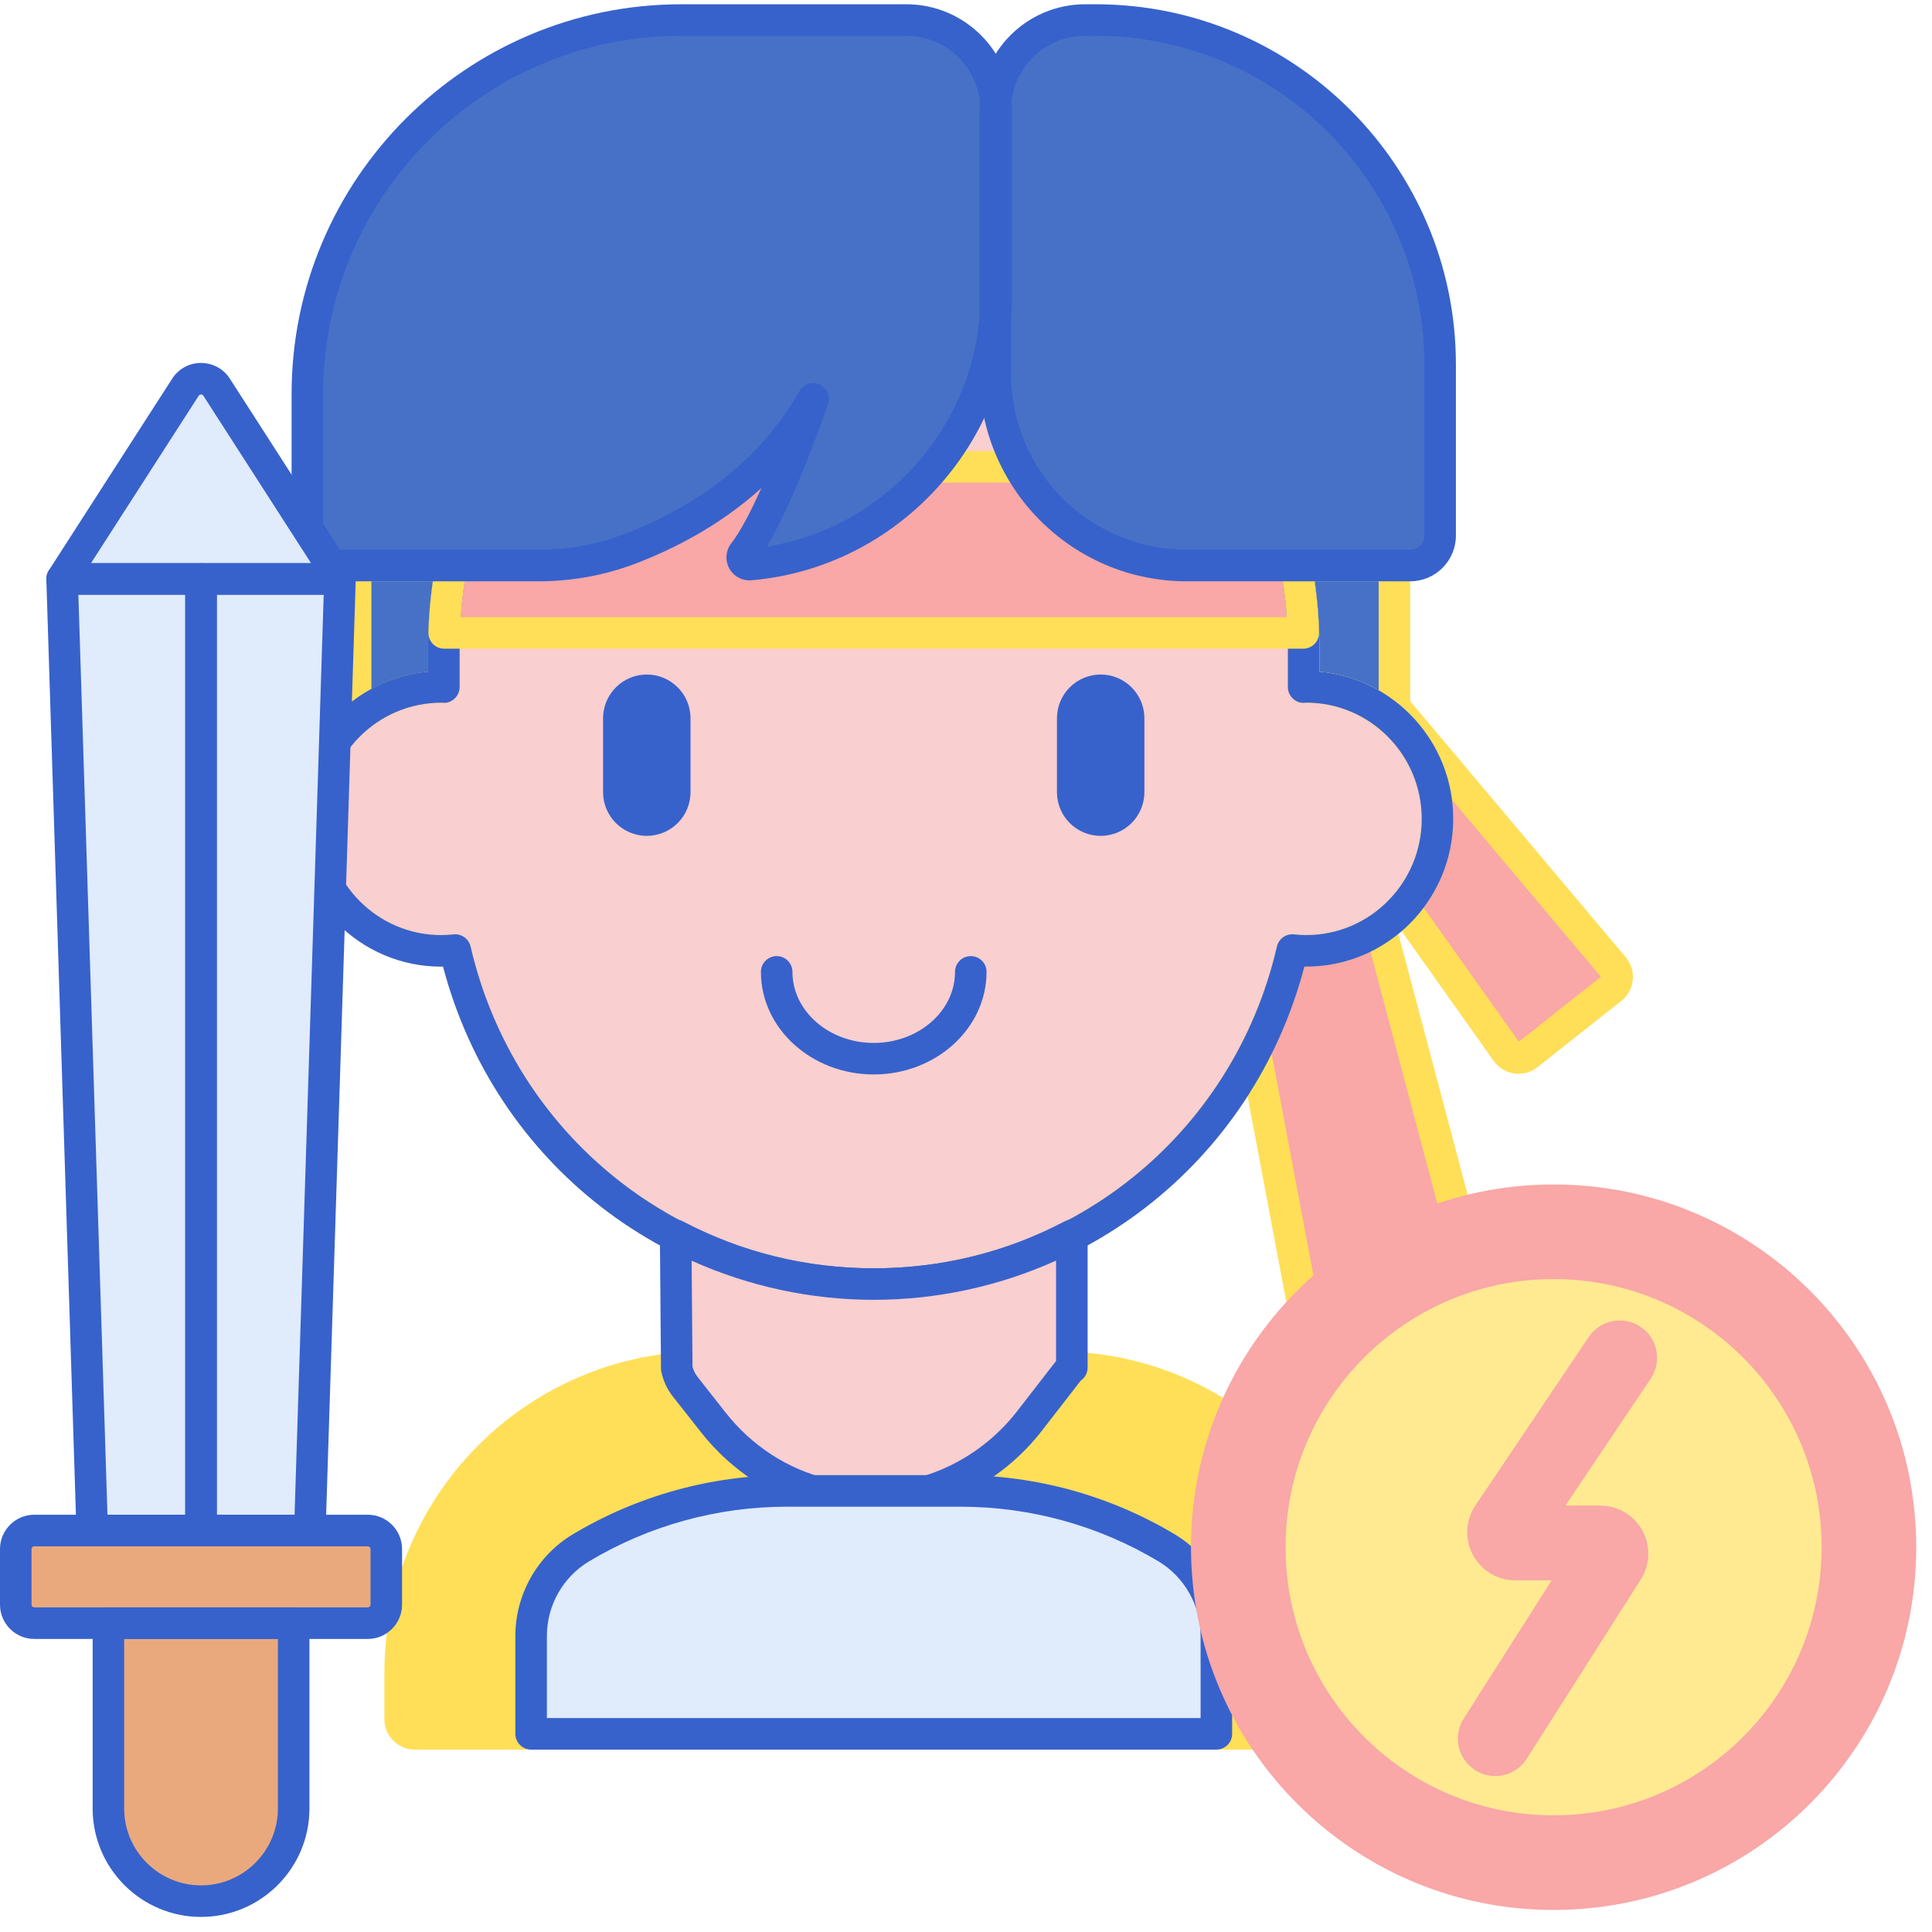 <svg xmlns="http://www.w3.org/2000/svg" width="66" height="66"><path d="M 40.228 21.621 L 44.879 46.735 C 44.904 46.875 44.988 46.997 45.11 47.071 C 45.231 47.145 45.378 47.164 45.514 47.123 L 50.333 45.671 C 50.591 45.594 50.741 45.326 50.673 45.065 L 44.522 21.622 Z M 40.228 21.621" fill="rgb(249,167,167)"></path><path d="M 41.369 21.633 L 51.464 35.944 C 51.543 36.056 51.664 36.131 51.8 36.15 C 51.936 36.17 52.074 36.133 52.181 36.049 L 55.055 33.787 C 55.162 33.703 55.23 33.58 55.244 33.446 C 55.258 33.311 55.217 33.176 55.13 33.073 L 44.449 20.304 Z M 41.369 21.633" fill="rgb(249,167,167)"></path><path d="M 45.408 47.689 C 44.909 47.689 44.479 47.333 44.387 46.842 L 39.664 21.743 C 39.634 21.586 39.676 21.423 39.778 21.3 C 39.88 21.177 40.031 21.105 40.191 21.104 L 44.486 21.092 L 44.487 21.092 C 44.732 21.092 44.945 21.256 45.008 21.492 L 51.226 44.917 C 51.372 45.458 51.061 46.017 50.525 46.178 L 45.711 47.644 C 45.613 47.674 45.511 47.689 45.408 47.689 Z M 40.842 22.18 L 45.438 46.601 L 50.176 45.159 L 44.074 22.171 Z M 40.842 22.18" fill="rgb(255, 223, 87)"></path><path d="M 51.876 36.682 C 51.828 36.682 51.779 36.679 51.731 36.672 C 51.449 36.631 51.196 36.477 51.03 36.245 L 40.894 21.963 C 40.8 21.831 40.771 21.663 40.814 21.507 C 40.858 21.351 40.97 21.222 41.119 21.157 L 44.194 19.82 C 44.413 19.724 44.668 19.784 44.821 19.967 L 55.54 32.704 C 55.722 32.922 55.807 33.196 55.778 33.478 C 55.75 33.76 55.612 34.012 55.39 34.189 L 52.522 36.458 C 52.338 36.603 52.111 36.682 51.876 36.682 Z M 42.157 21.881 L 51.886 35.588 L 54.69 33.368 L 44.257 20.968 Z M 42.157 21.881" fill="rgb(255, 223, 87)"></path><path d="M 28.781 51.161 C 28.57 51.13 28.361 51.089 28.154 51.04 C 26.651 50.689 25.322 49.807 24.365 48.589 L 23.403 47.366 C 23.261 47.185 23.167 46.973 23.119 46.749 C 20.179 47.01 17.594 48.504 15.873 50.714 L 15.872 50.714 C 15.866 50.722 15.86 50.731 15.853 50.739 C 15.797 50.812 15.742 50.885 15.689 50.96 C 15.655 51.005 15.621 51.051 15.588 51.098 C 15.537 51.171 15.487 51.244 15.437 51.318 C 15.355 51.441 15.276 51.565 15.199 51.69 C 15.122 51.817 15.047 51.945 14.975 52.075 C 14.943 52.131 14.913 52.189 14.883 52.246 C 14.843 52.321 14.804 52.395 14.766 52.471 C 14.736 52.531 14.707 52.593 14.678 52.654 C 14.644 52.728 14.607 52.802 14.574 52.876 C 14.541 52.949 14.511 53.024 14.48 53.098 C 14.431 53.216 14.383 53.335 14.338 53.455 C 14.308 53.537 14.276 53.619 14.247 53.702 C 14.224 53.768 14.204 53.834 14.182 53.9 C 14.157 53.98 14.13 54.06 14.106 54.141 C 14.086 54.208 14.068 54.275 14.049 54.343 C 14.026 54.425 14.005 54.507 13.984 54.589 C 13.967 54.657 13.951 54.725 13.936 54.794 C 13.916 54.878 13.898 54.962 13.881 55.047 C 13.849 55.202 13.821 55.358 13.797 55.515 C 13.787 55.581 13.777 55.647 13.767 55.713 C 13.755 55.807 13.744 55.902 13.734 55.996 C 13.727 56.058 13.72 56.12 13.714 56.183 C 13.705 56.289 13.698 56.395 13.692 56.501 C 13.688 56.554 13.684 56.607 13.681 56.66 C 13.674 56.821 13.67 56.981 13.67 57.142 L 13.67 58.73 C 13.67 58.862 13.722 58.99 13.816 59.084 C 13.91 59.177 14.037 59.23 14.17 59.23 L 46.525 59.23 L 46.525 57.142 C 46.525 56.978 46.52 56.814 46.513 56.651 C 46.511 56.596 46.506 56.541 46.502 56.486 C 46.496 56.38 46.489 56.274 46.479 56.168 C 46.473 56.102 46.466 56.036 46.458 55.971 C 46.44 55.807 46.418 55.643 46.392 55.48 C 46.378 55.395 46.364 55.309 46.348 55.224 C 46.334 55.15 46.32 55.076 46.305 55.003 C 46.289 54.925 46.272 54.848 46.254 54.77 C 46.235 54.692 46.217 54.614 46.198 54.536 C 46.182 54.473 46.164 54.411 46.146 54.348 C 46.053 54.009 45.943 53.676 45.816 53.348 C 45.805 53.321 45.795 53.293 45.784 53.266 C 45.741 53.158 45.696 53.052 45.65 52.946 C 45.637 52.916 45.624 52.886 45.61 52.857 C 45.562 52.749 45.512 52.643 45.46 52.537 C 45.449 52.513 45.437 52.49 45.425 52.466 C 45.37 52.355 45.312 52.244 45.252 52.134 L 45.236 52.105 C 43.535 49.006 40.315 46.87 36.585 46.716 L 35.18 48.529 C 33.663 50.488 31.222 51.527 28.781 51.161 Z M 28.781 51.161" fill="rgb(255, 223, 87)"></path><path d="M 46.525 59.769 L 14.17 59.769 C 13.597 59.769 13.131 59.303 13.131 58.73 L 13.131 57.142 C 13.131 56.972 13.136 56.804 13.143 56.636 C 13.145 56.597 13.147 56.559 13.15 56.52 L 13.154 56.467 C 13.16 56.357 13.168 56.246 13.178 56.135 C 13.182 56.084 13.188 56.034 13.193 55.984 L 13.199 55.937 C 13.209 55.838 13.221 55.739 13.234 55.64 C 13.243 55.57 13.255 55.5 13.266 55.431 C 13.304 55.177 13.353 54.924 13.411 54.674 C 13.427 54.601 13.444 54.53 13.461 54.459 C 13.483 54.371 13.507 54.285 13.531 54.199 C 13.554 54.112 13.572 54.049 13.59 53.987 C 13.613 53.912 13.637 53.837 13.661 53.763 L 13.687 53.68 C 13.704 53.628 13.721 53.576 13.739 53.525 C 13.764 53.452 13.791 53.381 13.818 53.309 L 13.835 53.265 C 13.882 53.138 13.931 53.014 13.984 52.889 L 14.007 52.833 C 14.031 52.773 14.056 52.714 14.082 52.656 C 14.109 52.595 14.138 52.536 14.167 52.476 L 14.21 52.384 C 14.234 52.332 14.259 52.28 14.285 52.229 C 14.321 52.156 14.359 52.084 14.397 52.013 L 14.421 51.967 C 14.448 51.916 14.475 51.865 14.503 51.814 C 14.547 51.734 14.593 51.656 14.638 51.579 C 14.672 51.521 14.705 51.464 14.74 51.408 C 14.82 51.276 14.904 51.146 14.99 51.017 C 15.042 50.941 15.094 50.863 15.149 50.787 L 15.254 50.641 C 15.314 50.56 15.37 50.483 15.428 50.409 L 15.448 50.382 C 15.455 50.373 15.462 50.365 15.469 50.357 C 17.327 47.986 20.096 46.476 23.072 46.212 C 23.343 46.188 23.589 46.37 23.646 46.636 C 23.678 46.787 23.739 46.921 23.827 47.032 L 24.789 48.256 C 25.687 49.396 26.925 50.199 28.277 50.515 C 28.469 50.561 28.666 50.599 28.861 50.629 C 31.078 50.96 33.336 50.029 34.755 48.199 L 36.159 46.386 C 36.266 46.248 36.433 46.171 36.607 46.178 C 40.387 46.333 43.875 48.505 45.709 51.846 C 45.709 51.846 45.726 51.876 45.726 51.876 C 45.789 51.992 45.85 52.108 45.908 52.226 L 45.945 52.3 C 45.999 52.411 46.052 52.523 46.103 52.636 L 46.137 52.715 C 46.193 52.842 46.24 52.954 46.286 53.067 L 46.319 53.155 C 46.452 53.499 46.568 53.849 46.666 54.204 L 46.68 54.255 C 46.694 54.304 46.708 54.353 46.721 54.403 C 46.738 54.47 46.754 54.539 46.77 54.608 L 46.779 54.649 C 46.798 54.73 46.816 54.811 46.833 54.892 C 46.85 54.97 46.864 55.048 46.878 55.126 C 46.895 55.215 46.911 55.304 46.925 55.394 C 46.937 55.469 46.948 55.543 46.958 55.618 C 46.972 55.715 46.984 55.813 46.995 55.911 L 46.997 55.937 C 47.004 55.997 47.011 56.057 47.016 56.118 C 47.027 56.229 47.034 56.34 47.041 56.453 L 47.045 56.507 C 47.048 56.547 47.051 56.587 47.052 56.628 C 47.06 56.797 47.065 56.969 47.065 57.141 L 47.065 59.23 C 47.064 59.528 46.823 59.769 46.525 59.769 Z M 14.208 58.691 L 45.986 58.691 L 45.986 57.142 C 45.986 56.985 45.982 56.831 45.975 56.676 L 45.965 56.519 C 45.959 56.418 45.952 56.317 45.943 56.217 C 45.938 56.164 45.932 56.111 45.926 56.058 L 45.923 56.03 C 45.913 55.942 45.902 55.854 45.89 55.765 C 45.881 55.698 45.871 55.631 45.86 55.565 C 45.847 55.484 45.833 55.403 45.818 55.322 C 45.806 55.252 45.792 55.182 45.778 55.112 C 45.762 55.039 45.746 54.966 45.729 54.892 L 45.719 54.851 C 45.705 54.79 45.691 54.73 45.676 54.67 C 45.666 54.629 45.654 54.588 45.642 54.547 L 45.627 54.492 C 45.538 54.171 45.434 53.855 45.314 53.544 L 45.284 53.466 C 45.243 53.364 45.2 53.262 45.156 53.162 L 45.119 53.077 C 45.073 52.976 45.026 52.875 44.977 52.775 L 44.943 52.708 C 44.891 52.601 44.836 52.496 44.779 52.393 L 45.236 52.106 L 44.764 52.365 C 43.155 49.434 40.136 47.501 36.837 47.27 L 35.606 48.86 C 33.949 50.998 31.303 52.084 28.701 51.694 L 28.7 51.694 C 28.475 51.66 28.252 51.617 28.03 51.565 C 26.442 51.193 24.99 50.255 23.941 48.922 L 22.98 47.699 C 22.891 47.585 22.814 47.462 22.751 47.331 C 20.22 47.667 17.887 49.005 16.298 51.045 C 16.294 51.05 16.289 51.055 16.285 51.061 L 16.281 51.066 C 16.226 51.136 16.176 51.205 16.125 51.274 L 16.026 51.409 C 15.978 51.478 15.931 51.548 15.884 51.618 C 15.773 51.783 15.667 51.952 15.566 52.124 C 15.526 52.193 15.485 52.264 15.445 52.335 L 15.359 52.497 C 15.321 52.568 15.284 52.639 15.247 52.71 C 15.225 52.754 15.205 52.798 15.184 52.842 L 15.138 52.942 C 15.113 52.993 15.088 53.044 15.065 53.095 C 15.043 53.145 15.022 53.195 15.002 53.245 L 14.977 53.305 C 14.93 53.417 14.885 53.53 14.842 53.644 L 14.824 53.69 C 14.801 53.752 14.777 53.814 14.756 53.878 C 14.74 53.921 14.727 53.964 14.713 54.008 L 14.685 54.096 C 14.663 54.162 14.642 54.228 14.622 54.295 C 14.606 54.348 14.591 54.404 14.576 54.459 C 14.576 54.459 14.568 54.485 14.568 54.485 C 14.547 54.564 14.525 54.642 14.506 54.719 C 14.49 54.783 14.475 54.848 14.46 54.913 C 14.442 54.993 14.425 55.073 14.408 55.154 C 14.395 55.216 14.383 55.281 14.371 55.345 C 14.356 55.429 14.342 55.513 14.329 55.597 C 14.319 55.661 14.31 55.723 14.301 55.786 C 14.289 55.874 14.279 55.964 14.269 56.054 L 14.263 56.104 C 14.259 56.146 14.254 56.188 14.25 56.232 C 14.241 56.332 14.234 56.432 14.229 56.533 L 14.219 56.684 C 14.212 56.836 14.208 56.989 14.208 57.142 L 14.208 58.691 Z M 14.208 58.691" fill="rgb(255, 223, 87)"></path><path d="M 44.275 19.319 C 44.447 20.227 44.533 21.149 44.534 22.073 L 44.534 23.47 C 44.565 23.469 44.595 23.465 44.627 23.465 C 45.787 23.465 46.841 23.912 47.637 24.64 L 47.637 19.319 Z M 44.275 19.319" fill="rgb(70,113,198)"></path><path d="M 44.627 23.465 C 44.596 23.465 44.565 23.469 44.534 23.47 L 44.534 22.074 C 44.534 13.911 37.959 7.295 29.849 7.295 C 21.738 7.295 15.163 13.911 15.163 22.074 L 15.163 23.47 C 15.132 23.469 15.102 23.465 15.07 23.465 C 12.596 23.465 10.59 25.484 10.59 27.974 C 10.59 30.464 12.596 32.482 15.07 32.482 C 15.233 32.482 15.393 32.473 15.551 32.456 C 17.066 38.994 22.89 43.866 29.849 43.866 C 36.807 43.866 42.631 38.994 44.146 32.456 C 44.306 32.473 44.466 32.482 44.627 32.482 C 47.101 32.482 49.107 30.464 49.107 27.974 C 49.107 25.484 47.101 23.465 44.627 23.465 Z M 44.627 23.465" fill="rgb(249,207,207)"></path><g transform="translate(10.051 6.756)"><path d="M 12.045 21.798 C 11.22 21.798 10.551 21.13 10.551 20.305 L 10.551 17.782 C 10.551 16.957 11.22 16.287 12.045 16.287 C 12.87 16.287 13.538 16.957 13.538 17.782 L 13.538 20.305 C 13.538 21.13 12.87 21.798 12.045 21.798 Z M 27.55 21.798 C 26.725 21.798 26.056 21.13 26.056 20.305 L 26.056 17.782 C 26.056 16.957 26.725 16.287 27.55 16.287 C 28.375 16.287 29.043 16.957 29.043 17.782 L 29.043 20.305 C 29.043 21.13 28.374 21.798 27.55 21.798 Z M 19.797 29.949 C 17.672 29.949 15.943 28.377 15.943 26.445 C 15.943 26.147 16.184 25.906 16.481 25.906 C 16.779 25.906 17.02 26.147 17.02 26.445 C 17.02 27.783 18.266 28.872 19.797 28.872 C 21.328 28.872 22.574 27.783 22.574 26.445 C 22.574 26.147 22.815 25.906 23.112 25.906 C 23.41 25.906 23.651 26.147 23.651 26.445 C 23.651 28.377 21.922 29.949 19.797 29.949 Z M 19.797 29.949" fill="rgb(55,98,204)"></path><path d="M 19.797 37.648 C 12.836 37.648 6.85 32.99 5.085 26.264 C 5.063 26.265 5.041 26.265 5.019 26.265 C 2.252 26.265 0 24.001 0 21.218 C 0 18.586 2.014 16.417 4.573 16.19 L 4.573 15.317 C 4.573 6.871 11.402 0 19.797 0 C 28.191 0 35.021 6.872 35.021 15.317 L 35.021 16.19 C 37.58 16.417 39.594 18.586 39.594 21.218 C 39.594 24.001 37.343 26.265 34.575 26.265 C 34.553 26.265 34.531 26.265 34.51 26.264 C 32.745 32.99 26.758 37.648 19.797 37.648 Z M 5.5 25.161 C 5.751 25.161 5.968 25.334 6.025 25.578 C 7.525 32.05 13.188 36.57 19.798 36.57 C 26.407 36.57 32.07 32.05 33.57 25.578 C 33.631 25.312 33.881 25.135 34.152 25.164 C 34.3 25.18 34.439 25.187 34.576 25.187 C 36.749 25.187 38.517 23.407 38.517 21.218 C 38.517 19.03 36.75 17.25 34.579 17.248 C 34.54 17.25 34.519 17.252 34.496 17.252 C 34.341 17.261 34.21 17.201 34.107 17.099 C 34.003 16.998 33.944 16.859 33.944 16.714 L 33.944 15.317 C 33.944 7.466 27.598 1.078 19.797 1.078 C 11.996 1.078 5.651 7.466 5.651 15.317 L 5.651 16.714 C 5.651 16.859 5.592 16.998 5.488 17.099 C 5.384 17.201 5.244 17.263 5.098 17.253 C 5.076 17.252 5.054 17.25 5.032 17.249 L 5.031 17.249 C 2.844 17.249 1.077 19.029 1.077 21.218 C 1.077 23.407 2.846 25.187 5.019 25.187 C 5.155 25.187 5.294 25.18 5.442 25.164 C 5.462 25.162 5.481 25.161 5.5 25.161 Z M 5.5 25.161" fill="rgb(255, 223, 87)"></path><path d="M 37.585 18.424 C 37.453 18.424 37.323 18.375 37.222 18.283 C 36.492 17.615 35.553 17.248 34.576 17.248 C 34.54 17.25 34.518 17.252 34.496 17.252 C 34.341 17.261 34.21 17.201 34.106 17.099 C 34.002 16.998 33.944 16.859 33.944 16.714 L 33.944 15.317 C 33.944 14.436 33.86 13.543 33.695 12.663 C 33.665 12.505 33.707 12.343 33.81 12.219 C 33.912 12.096 34.064 12.025 34.224 12.025 L 37.585 12.025 C 37.882 12.025 38.124 12.266 38.124 12.564 L 38.124 17.885 C 38.124 18.028 38.067 18.165 37.966 18.266 C 37.865 18.367 37.728 18.424 37.585 18.424 Z M 35.021 16.19 C 35.734 16.254 36.425 16.472 37.046 16.828 L 37.046 13.102 L 34.86 13.102 C 34.967 13.835 35.02 14.576 35.021 15.317 Z M 35.021 16.19" fill="rgb(255, 223, 87)"></path></g><path d="M 12.149 19.319 L 12.149 24.56 C 12.934 23.879 13.954 23.465 15.071 23.465 C 15.102 23.465 15.132 23.469 15.163 23.47 L 15.163 22.074 C 15.163 21.132 15.254 20.212 15.422 19.32 L 12.15 19.32 Z M 12.149 19.319" fill="rgb(70,113,198)"></path><path d="M 12.149 25.098 C 12.072 25.098 11.996 25.082 11.926 25.049 C 11.734 24.962 11.611 24.771 11.611 24.56 L 11.611 19.319 C 11.611 19.022 11.852 18.78 12.149 18.78 L 15.422 18.78 C 15.582 18.781 15.733 18.852 15.836 18.975 C 15.938 19.099 15.98 19.261 15.951 19.419 C 15.786 20.294 15.703 21.183 15.702 22.073 L 15.702 23.47 C 15.702 23.615 15.643 23.754 15.539 23.855 C 15.436 23.957 15.298 24.018 15.15 24.008 C 15.128 24.008 15.106 24.007 15.084 24.005 L 15.079 24.005 C 14.133 24.004 13.218 24.345 12.503 24.966 C 12.405 25.051 12.279 25.098 12.149 25.098 Z M 12.688 19.858 L 12.688 23.534 C 13.287 23.208 13.946 23.008 14.624 22.946 L 14.624 22.073 C 14.624 21.338 14.678 20.595 14.785 19.858 Z M 12.688 19.858" fill="rgb(255, 223, 87)"></path><path d="M 16.487 15.946 C 15.699 17.684 15.235 19.601 15.174 21.621 L 44.523 21.621 C 44.462 19.601 43.998 17.684 43.21 15.947 Z M 16.487 15.946" fill="rgb(249,167,167)"></path><path d="M 29.849 44.404 C 22.887 44.404 16.901 39.746 15.136 33.02 C 15.114 33.021 15.092 33.021 15.07 33.021 C 12.303 33.021 10.051 30.757 10.051 27.974 C 10.051 25.342 12.065 23.174 14.624 22.946 L 14.624 22.073 C 14.624 13.627 21.454 6.756 29.849 6.756 C 38.243 6.756 45.072 13.628 45.072 22.073 L 45.072 22.946 C 47.632 23.174 49.645 25.342 49.645 27.974 C 49.645 30.757 47.394 33.021 44.626 33.021 C 44.605 33.021 44.583 33.021 44.561 33.02 C 42.796 39.746 36.81 44.404 29.849 44.404 Z M 15.551 31.917 C 15.802 31.917 16.019 32.09 16.076 32.334 C 17.576 38.806 23.24 43.327 29.849 43.327 C 36.458 43.327 42.122 38.807 43.622 32.334 C 43.683 32.069 43.933 31.891 44.203 31.92 C 44.352 31.936 44.49 31.943 44.627 31.943 C 46.8 31.943 48.568 30.163 48.568 27.974 C 48.568 25.786 46.802 24.006 44.63 24.004 C 44.591 24.007 44.57 24.008 44.548 24.009 C 44.393 24.018 44.262 23.957 44.158 23.855 C 44.054 23.754 43.995 23.615 43.995 23.47 L 43.995 22.074 C 43.995 14.222 37.649 7.834 29.849 7.834 C 22.048 7.834 15.702 14.222 15.702 22.074 L 15.702 23.47 C 15.702 23.615 15.643 23.754 15.539 23.856 C 15.435 23.958 15.295 24.019 15.15 24.009 C 15.128 24.008 15.106 24.007 15.083 24.005 L 15.082 24.005 C 12.896 24.005 11.129 25.786 11.129 27.974 C 11.129 30.163 12.897 31.944 15.07 31.944 C 15.206 31.944 15.345 31.936 15.494 31.92 C 15.513 31.918 15.533 31.917 15.551 31.917 Z M 15.551 31.917" fill="rgb(55,98,204)"></path><path d="M 44.523 22.16 L 15.174 22.16 C 15.029 22.16 14.889 22.102 14.788 21.997 C 14.686 21.893 14.632 21.751 14.636 21.606 C 14.697 19.558 15.155 17.58 15.996 15.724 C 16.084 15.532 16.276 15.408 16.487 15.408 L 43.21 15.408 C 43.421 15.408 43.613 15.532 43.7 15.724 C 44.541 17.58 44.999 19.559 45.061 21.606 C 45.065 21.751 45.01 21.892 44.909 21.997 C 44.808 22.101 44.668 22.16 44.523 22.16 Z M 15.74 21.083 L 43.957 21.083 C 43.851 19.5 43.479 17.946 42.858 16.486 L 16.839 16.486 C 16.218 17.946 15.846 19.5 15.74 21.083 Z M 15.74 21.083" fill="rgb(255, 223, 87)"></path><path d="M 40.536 19.319 L 48.174 19.319 C 48.739 19.319 49.197 18.861 49.197 18.296 L 49.197 12.452 C 49.197 5.953 43.93 0.685 37.434 0.685 L 37.069 0.685 C 35.374 0.685 34 2.059 34 3.754 L 34 12.781 C 34 16.392 36.927 19.319 40.536 19.319 Z M 40.536 19.319" fill="rgb(70,113,198)"></path><path d="M 30.965 0.685 L 23.27 0.685 C 16.217 0.685 10.499 6.404 10.499 13.459 L 10.499 18.292 C 10.499 18.565 10.608 18.826 10.8 19.019 C 10.993 19.211 11.254 19.319 11.527 19.319 L 18.399 19.319 C 19.46 19.319 20.51 19.131 21.502 18.756 C 23.354 18.055 26.117 16.571 27.778 13.625 C 27.778 13.625 26.437 17.565 25.408 18.89 C 25.275 19.061 25.409 19.304 25.625 19.286 C 30.333 18.886 34.03 14.936 34.03 10.122 L 34.03 3.75 C 34.03 2.057 32.658 0.685 30.965 0.685 Z M 30.965 0.685" fill="rgb(70,113,198)"></path><path d="M 48.174 19.858 L 40.536 19.858 C 36.635 19.858 33.462 16.684 33.462 12.781 L 33.462 3.754 C 33.462 1.764 35.08 0.146 37.069 0.146 L 37.434 0.146 C 44.217 0.146 49.736 5.666 49.736 12.452 L 49.736 18.296 C 49.736 19.157 49.036 19.858 48.174 19.858 Z M 37.069 1.223 C 35.674 1.223 34.539 2.359 34.539 3.755 L 34.539 12.781 C 34.539 16.089 37.229 18.78 40.536 18.78 L 48.174 18.78 C 48.442 18.78 48.659 18.563 48.659 18.296 L 48.659 12.452 C 48.659 6.261 43.623 1.223 37.434 1.223 Z M 37.069 1.223" fill="rgb(55,98,204)"></path><path d="M 18.398 19.858 L 11.527 19.858 C 10.663 19.858 9.961 19.155 9.961 18.292 L 9.961 13.459 C 9.961 6.118 15.931 0.146 23.27 0.146 L 30.965 0.146 C 32.952 0.146 34.569 1.763 34.569 3.75 L 34.569 10.122 C 34.569 15.138 30.66 19.399 25.67 19.823 C 25.359 19.849 25.062 19.69 24.912 19.415 C 24.763 19.141 24.791 18.805 24.983 18.559 C 25.305 18.144 25.668 17.435 26.007 16.677 C 24.578 17.968 22.985 18.77 21.693 19.26 C 20.643 19.657 19.535 19.858 18.399 19.858 Z M 23.27 1.223 C 16.525 1.223 11.038 6.712 11.038 13.459 L 11.038 18.292 C 11.038 18.561 11.258 18.78 11.527 18.78 L 18.399 18.78 C 19.404 18.78 20.384 18.603 21.311 18.252 C 23.19 17.541 25.755 16.115 27.309 13.359 C 27.445 13.117 27.744 13.018 27.998 13.132 C 28.252 13.246 28.378 13.534 28.288 13.798 C 28.238 13.944 27.185 17.02 26.2 18.673 C 30.336 18.013 33.492 14.372 33.492 10.122 L 33.492 3.75 C 33.492 2.357 32.359 1.223 30.966 1.223 Z M 23.27 1.223" fill="rgb(55,98,204)"></path><path d="M 29.849 43.865 C 27.407 43.865 25.106 43.264 23.081 42.203 L 23.119 46.749 C 23.167 46.972 23.261 47.184 23.404 47.366 L 24.365 48.589 C 25.323 49.806 26.651 50.688 28.154 51.04 C 28.356 51.087 28.565 51.128 28.781 51.161 C 31.222 51.527 33.663 50.487 35.181 48.529 L 36.585 46.717 C 36.596 46.717 36.606 46.718 36.616 46.719 L 36.616 42.203 C 34.591 43.264 32.29 43.865 29.849 43.865 Z M 29.849 43.865" fill="rgb(249,207,207)"></path><path d="M 29.752 51.772 C 29.4 51.772 29.049 51.746 28.701 51.693 C 28.477 51.66 28.251 51.617 28.031 51.565 C 26.442 51.193 24.99 50.254 23.942 48.921 L 22.98 47.699 C 22.79 47.457 22.659 47.175 22.592 46.861 C 22.584 46.826 22.58 46.789 22.58 46.753 L 22.543 42.207 C 22.541 42.017 22.639 41.841 22.801 41.742 C 22.962 41.643 23.164 41.637 23.332 41.725 C 25.359 42.788 27.552 43.327 29.849 43.327 C 32.146 43.327 34.339 42.788 36.366 41.725 C 36.533 41.638 36.734 41.645 36.895 41.742 C 37.056 41.84 37.155 42.014 37.155 42.203 L 37.155 46.719 C 37.155 46.897 37.067 47.063 36.92 47.164 L 35.606 48.859 C 34.172 50.71 31.998 51.772 29.752 51.772 Z M 23.657 46.684 C 23.689 46.811 23.746 46.93 23.827 47.033 L 24.788 48.256 C 25.685 49.396 26.924 50.199 28.276 50.516 C 28.469 50.561 28.664 50.599 28.861 50.629 C 31.077 50.96 33.336 50.03 34.754 48.199 L 36.077 46.492 L 36.077 43.064 C 34.119 43.946 31.996 44.403 29.849 44.404 C 27.704 44.403 25.583 43.947 23.627 43.067 Z M 23.657 46.684" fill="rgb(55,98,204)"></path><path d="M 39.847 52.873 C 37.722 51.603 35.293 50.932 32.818 50.932 L 26.879 50.932 C 24.404 50.932 21.975 51.603 19.85 52.873 C 18.792 53.505 18.145 54.647 18.145 55.88 L 18.145 59.23 L 41.553 59.23 L 41.553 55.88 C 41.553 54.647 40.905 53.505 39.847 52.873 Z M 39.847 52.873" fill="rgb(224,235,252)"></path><path d="M 41.553 59.769 L 18.145 59.769 C 17.847 59.769 17.606 59.528 17.606 59.23 L 17.606 55.88 C 17.606 54.465 18.36 53.136 19.574 52.41 C 21.782 51.091 24.307 50.394 26.879 50.393 L 32.818 50.393 C 35.39 50.394 37.915 51.091 40.123 52.41 L 40.124 52.41 C 41.337 53.136 42.092 54.465 42.092 55.88 L 42.092 59.23 C 42.091 59.528 41.85 59.769 41.553 59.769 Z M 18.683 58.691 L 41.014 58.691 L 41.014 55.88 C 41.014 54.842 40.461 53.868 39.571 53.336 C 37.53 52.115 35.196 51.471 32.818 51.471 L 26.879 51.471 C 24.501 51.471 22.167 52.115 20.126 53.336 C 19.236 53.868 18.683 54.842 18.683 55.88 Z M 18.683 58.691" fill="rgb(55,98,204)"></path><path d="M 65.461 52.855 C 65.461 59.699 59.915 65.247 53.073 65.247 C 46.232 65.247 40.686 59.699 40.686 52.855 C 40.686 46.012 46.232 40.463 53.073 40.463 C 59.915 40.463 65.461 46.012 65.461 52.855 Z M 65.461 52.855" fill="rgb(249,167,167)"></path><path d="M 62.23 52.855 C 62.23 57.914 58.131 62.014 53.073 62.014 C 48.017 62.014 43.917 57.914 43.917 52.855 C 43.917 47.797 48.017 43.696 53.073 43.696 C 58.131 43.696 62.23 47.797 62.23 52.855 Z M 62.23 52.855" fill="rgb(255,234,146)"></path><path d="M 51.078 60.672 C 50.835 60.672 50.598 60.603 50.394 60.472 C 49.799 60.094 49.624 59.305 50.002 58.71 L 53.008 53.986 L 51.764 53.986 C 51.157 53.987 50.6 53.652 50.316 53.116 C 50.03 52.581 50.063 51.931 50.402 51.428 L 54.273 45.673 C 54.667 45.088 55.46 44.933 56.045 45.326 C 56.629 45.72 56.784 46.513 56.391 47.098 L 53.475 51.433 L 54.668 51.433 C 55.267 51.433 55.818 51.76 56.106 52.285 C 56.395 52.81 56.374 53.45 56.052 53.955 L 52.156 60.081 C 51.921 60.449 51.514 60.672 51.078 60.672 Z M 51.078 60.672" fill="rgb(249,167,167)"></path><path d="M 2.121 19.777 L 6.335 13.227 C 6.584 12.84 7.15 12.84 7.399 13.227 L 11.614 19.777 Z M 6.868 19.777 L 2.121 19.777 L 3.149 52.285 L 6.868 52.285 Z M 6.868 19.777 L 11.614 19.777 L 10.586 52.285 L 6.868 52.285 Z M 6.868 19.777" fill="rgb(224,235,252)"></path><path d="M 11.614 20.316 L 2.121 20.316 C 1.924 20.316 1.743 20.209 1.648 20.036 C 1.554 19.862 1.562 19.652 1.668 19.486 L 5.882 12.936 C 6.097 12.6 6.469 12.397 6.868 12.399 C 7.266 12.398 7.637 12.6 7.852 12.936 L 12.067 19.486 C 12.173 19.652 12.181 19.863 12.087 20.036 C 11.992 20.209 11.811 20.316 11.614 20.316 Z M 3.108 19.239 L 10.627 19.239 L 6.947 13.519 C 6.93 13.492 6.9 13.476 6.868 13.476 C 6.836 13.476 6.806 13.492 6.788 13.519 Z M 3.108 19.239" fill="rgb(55,98,204)"></path><path d="M 6.868 52.824 L 3.149 52.824 C 2.858 52.824 2.62 52.593 2.611 52.302 L 1.583 19.795 C 1.578 19.649 1.633 19.508 1.734 19.403 C 1.836 19.298 1.975 19.239 2.121 19.239 L 6.868 19.239 C 7.165 19.239 7.406 19.48 7.406 19.777 L 7.406 52.285 C 7.406 52.582 7.165 52.824 6.868 52.824 Z M 3.671 51.746 L 6.329 51.746 L 6.329 20.316 L 2.677 20.316 Z M 3.671 51.746" fill="rgb(55,98,204)"></path><path d="M 10.586 52.824 L 6.868 52.824 C 6.57 52.824 6.329 52.582 6.329 52.285 L 6.329 19.777 C 6.329 19.48 6.57 19.239 6.868 19.239 L 11.614 19.239 C 11.76 19.239 11.899 19.298 12.001 19.403 C 12.102 19.508 12.157 19.649 12.153 19.795 L 11.124 52.302 C 11.115 52.593 10.877 52.824 10.586 52.824 Z M 7.406 51.746 L 10.063 51.746 L 11.058 20.316 L 7.406 20.316 Z M 7.406 51.746" fill="rgb(55,98,204)"></path><path d="M 12.563 55.45 L 1.171 55.45 C 0.822 55.45 0.539 55.167 0.539 54.817 L 0.539 52.918 C 0.539 52.568 0.822 52.285 1.171 52.285 L 12.563 52.285 C 12.731 52.285 12.892 52.351 13.011 52.47 C 13.129 52.589 13.196 52.75 13.196 52.918 L 13.196 54.817 C 13.196 55.167 12.913 55.45 12.563 55.45 Z M 3.703 55.45 L 3.703 61.781 C 3.703 63.529 5.12 64.946 6.868 64.946 C 8.615 64.946 10.032 63.529 10.032 61.781 L 10.032 55.45 Z M 3.703 55.45" fill="rgb(234,169,125)"></path><path d="M 12.563 55.989 L 1.171 55.989 C 0.525 55.989 0 55.463 0 54.817 L 0 52.917 C 0 52.272 0.525 51.745 1.171 51.745 L 12.563 51.745 C 13.209 51.745 13.735 52.271 13.735 52.917 L 13.735 54.817 C 13.735 55.463 13.209 55.989 12.563 55.989 Z M 1.171 52.824 C 1.146 52.824 1.122 52.834 1.105 52.851 C 1.087 52.869 1.077 52.893 1.077 52.918 L 1.077 54.817 C 1.077 54.869 1.119 54.911 1.171 54.911 L 12.563 54.911 C 12.615 54.911 12.658 54.869 12.658 54.817 L 12.658 52.918 C 12.658 52.866 12.615 52.824 12.563 52.824 Z M 1.171 52.824" fill="rgb(55,98,204)"></path><path d="M 6.868 65.485 C 4.826 65.485 3.165 63.823 3.165 61.781 L 3.165 55.45 C 3.165 55.153 3.406 54.911 3.703 54.911 L 10.032 54.911 C 10.329 54.911 10.571 55.153 10.571 55.45 L 10.571 61.781 C 10.571 63.823 8.909 65.485 6.868 65.485 Z M 4.242 55.989 L 4.242 61.781 C 4.242 63.229 5.42 64.407 6.868 64.407 C 8.315 64.407 9.493 63.229 9.493 61.781 L 9.493 55.989 Z M 4.242 55.989" fill="rgb(55,98,204)"></path></svg>